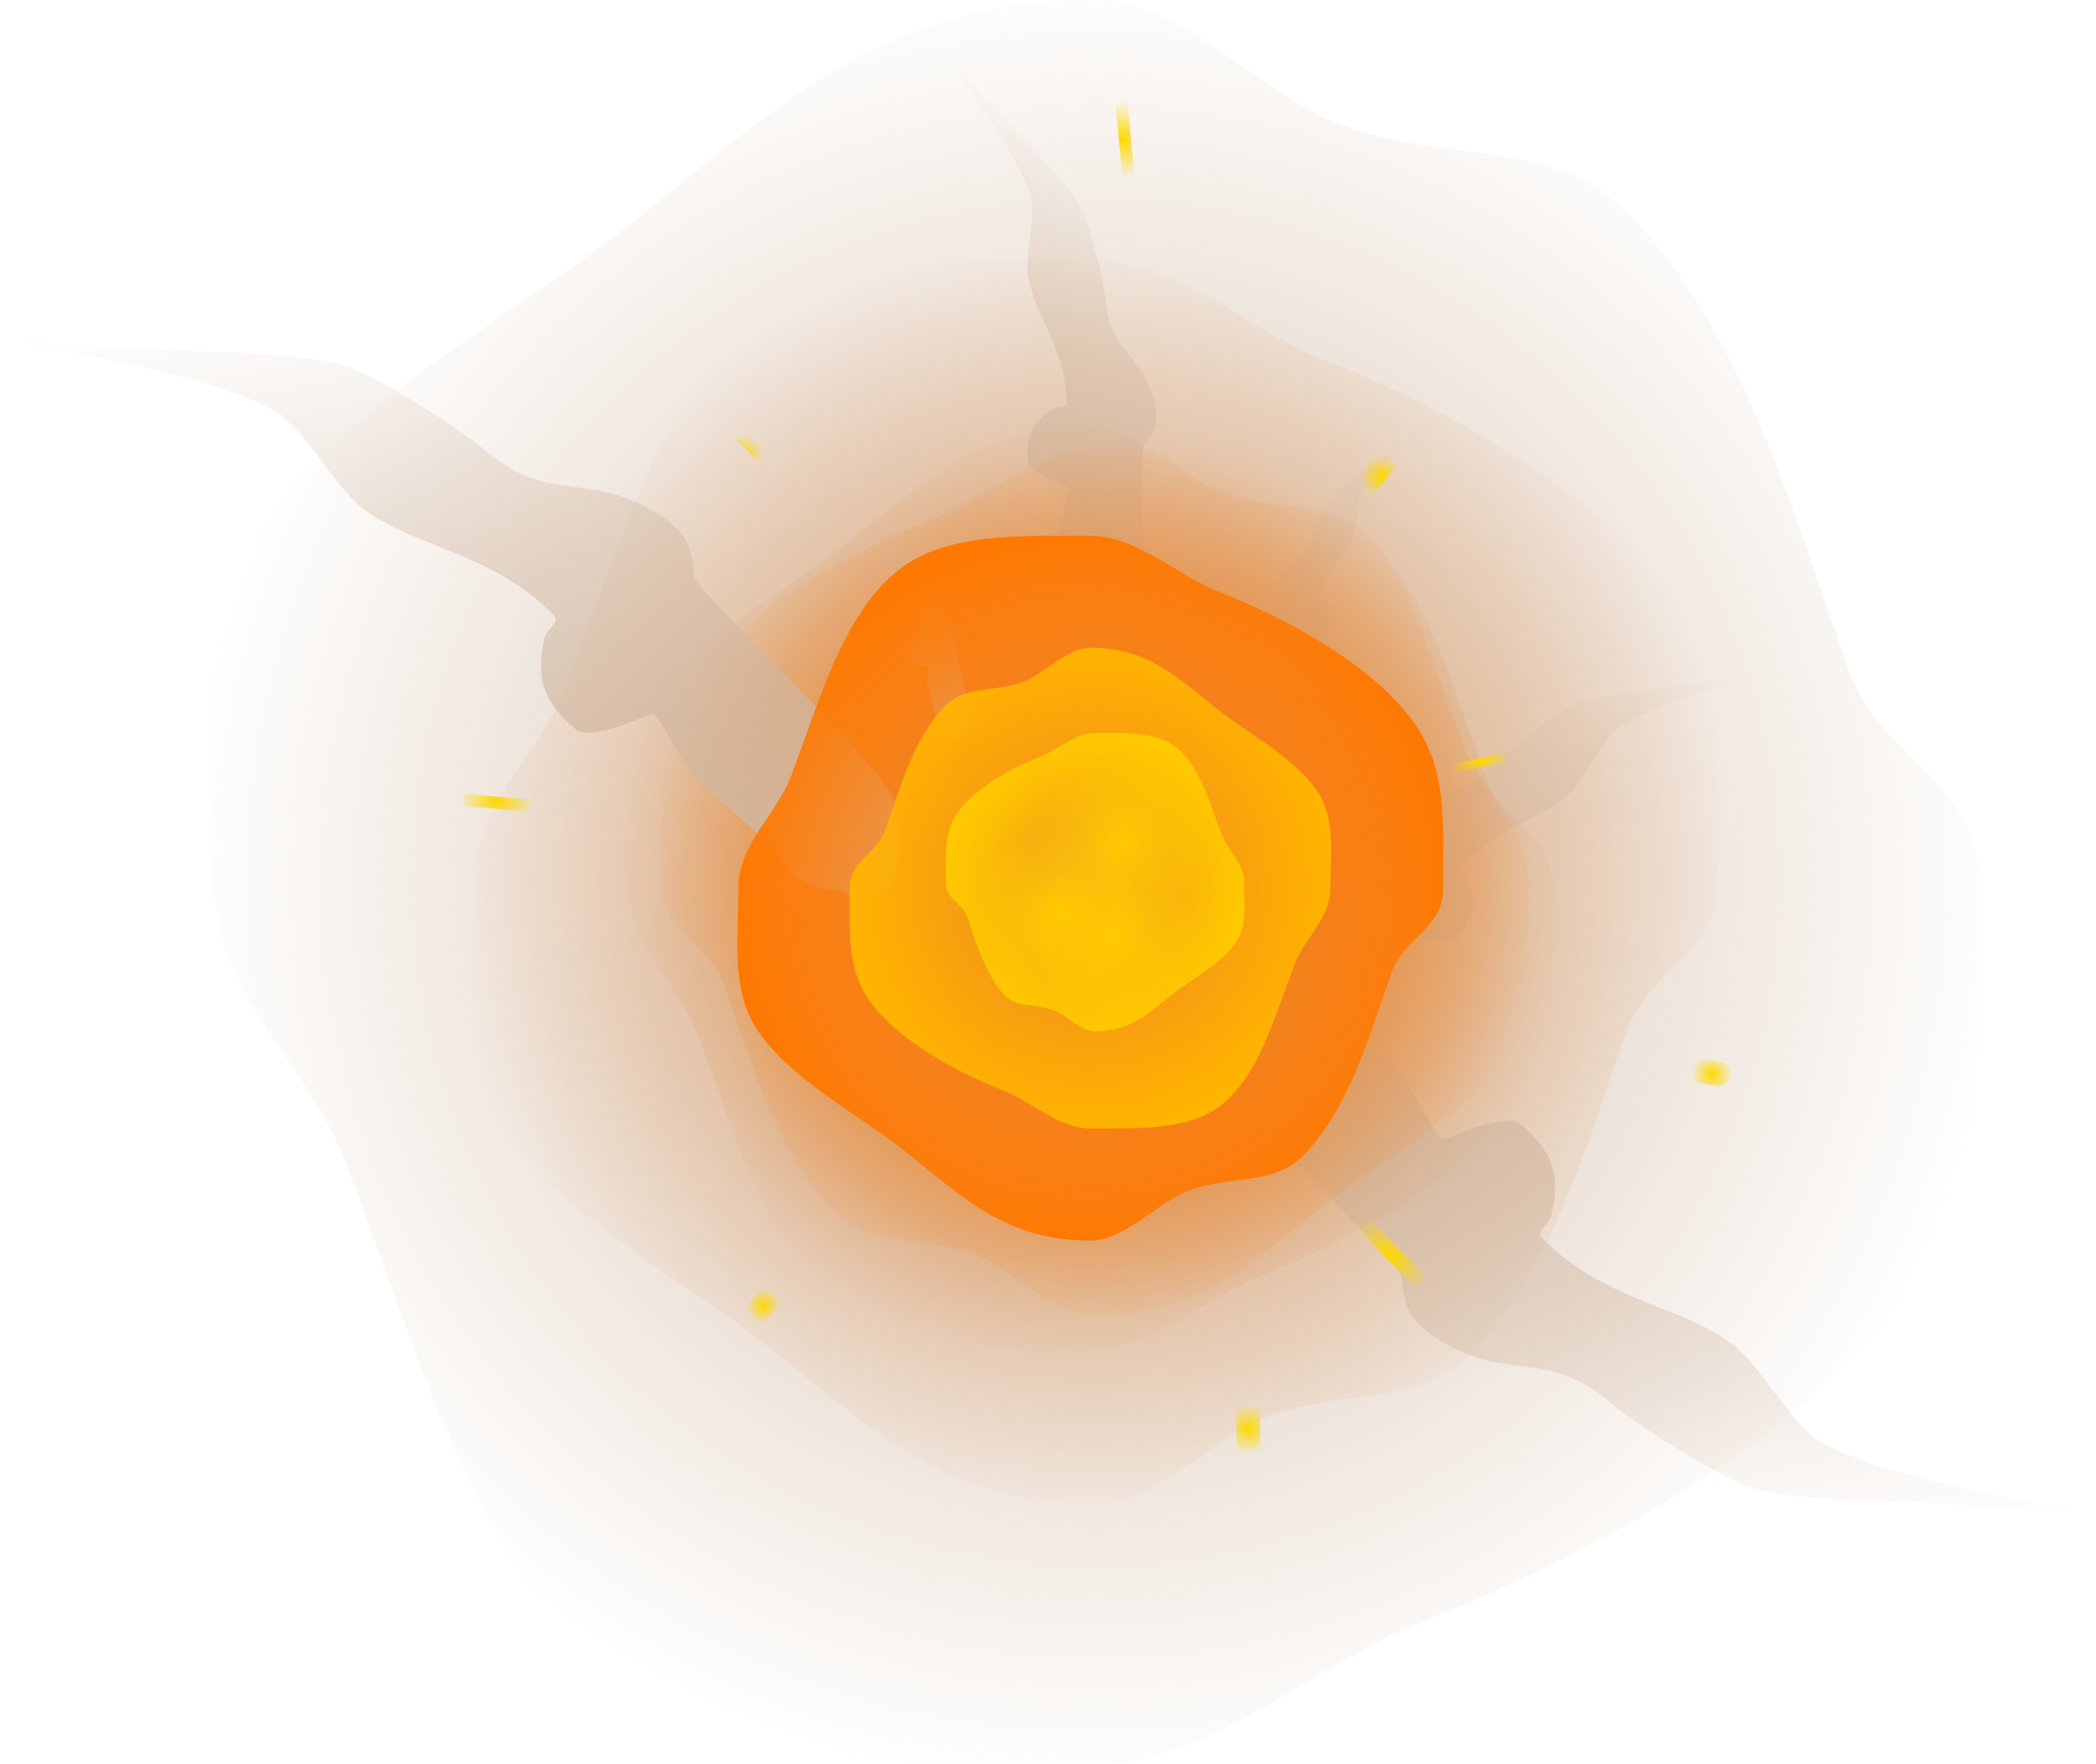 <svg version="1.1" xmlns="http://www.w3.org/2000/svg" xmlns:xlink="http://www.w3.org/1999/xlink" width="346.267" height="291.454" viewBox="0,0,346.267,291.454"><defs><radialGradient cx="240.973" cy="178.983" r="150.527" gradientUnits="userSpaceOnUse" id="color-1"><stop offset="0" stop-color="#d1b7a0"/><stop offset="1" stop-color="#d1b7a0" stop-opacity="0"/></radialGradient><radialGradient cx="240.916" cy="179.012" r="106.146" gradientUnits="userSpaceOnUse" id="color-2"><stop offset="0" stop-color="#de9d64"/><stop offset="1" stop-color="#de9d64" stop-opacity="0"/></radialGradient><linearGradient x1="342.39" y1="296.201" x2="318.946" y2="179.798" gradientUnits="userSpaceOnUse" id="color-3"><stop offset="0" stop-color="#d1b7a0" stop-opacity="0"/><stop offset="1" stop-color="#d1b7a0"/></linearGradient><linearGradient x1="275.533" y1="111.02" x2="289.034" y2="146.954" gradientUnits="userSpaceOnUse" id="color-4"><stop offset="0" stop-color="#d1b7a0" stop-opacity="0"/><stop offset="1" stop-color="#d1b7a0"/></linearGradient><linearGradient x1="314.512" y1="139.93" x2="307.361" y2="211.443" gradientUnits="userSpaceOnUse" id="color-5"><stop offset="0" stop-color="#d1b7a0" stop-opacity="0"/><stop offset="1" stop-color="#d1b7a0"/></linearGradient><linearGradient x1="248.501" y1="62.697" x2="209.811" y2="123.264" gradientUnits="userSpaceOnUse" id="color-6"><stop offset="0" stop-color="#d1b7a0" stop-opacity="0"/><stop offset="1" stop-color="#d1b7a0"/></linearGradient><radialGradient cx="240.685" cy="179.008" r="74.005" gradientUnits="userSpaceOnUse" id="color-7"><stop offset="0" stop-color="#ff7800"/><stop offset="1" stop-color="#ff7800" stop-opacity="0"/></radialGradient><radialGradient cx="240.101" cy="179.991" r="78.881" gradientUnits="userSpaceOnUse" id="color-8"><stop offset="0" stop-color="#dd8b44"/><stop offset="1" stop-color="#dd8b44" stop-opacity="0"/></radialGradient><linearGradient x1="213.575" y1="120.6" x2="202.566" y2="149.901" gradientUnits="userSpaceOnUse" id="color-9"><stop offset="0" stop-color="#d1b7a0" stop-opacity="0"/><stop offset="1" stop-color="#d1b7a0"/></linearGradient><linearGradient x1="123.61" y1="76.51" x2="147.053" y2="192.914" gradientUnits="userSpaceOnUse" id="color-10"><stop offset="0" stop-color="#d1b7a0" stop-opacity="0"/><stop offset="1" stop-color="#d1b7a0"/></linearGradient><radialGradient cx="240.077" cy="180.007" r="60.148" gradientUnits="userSpaceOnUse" id="color-11"><stop offset="0" stop-color="#ff7800" stop-opacity="0"/><stop offset="1" stop-color="#ff7800"/></radialGradient><radialGradient cx="239.947" cy="179.995" r="41.012" gradientUnits="userSpaceOnUse" id="color-12"><stop offset="0" stop-color="#ffb500" stop-opacity="0"/><stop offset="1" stop-color="#ffb500"/></radialGradient><radialGradient cx="240.748" cy="179.003" r="25.46" gradientUnits="userSpaceOnUse" id="color-13"><stop offset="0" stop-color="#ffca00" stop-opacity="0"/><stop offset="1" stop-color="#ffca00"/></radialGradient><radialGradient cx="289.305" cy="240.916" r="7.546" gradientUnits="userSpaceOnUse" id="color-14"><stop offset="0" stop-color="#fcd900"/><stop offset="1" stop-color="#fcd900" stop-opacity="0"/></radialGradient><radialGradient cx="304.397" cy="158.49" r="5.224" gradientUnits="userSpaceOnUse" id="color-15"><stop offset="0" stop-color="#fcd900"/><stop offset="1" stop-color="#fcd900" stop-opacity="0"/></radialGradient><radialGradient cx="245.19" cy="56.328" r="6.385" gradientUnits="userSpaceOnUse" id="color-16"><stop offset="0" stop-color="#fcd900"/><stop offset="1" stop-color="#fcd900" stop-opacity="0"/></radialGradient><radialGradient cx="141.867" cy="165.456" r="6.385" gradientUnits="userSpaceOnUse" id="color-17"><stop offset="0" stop-color="#fcd900"/><stop offset="1" stop-color="#fcd900" stop-opacity="0"/></radialGradient><radialGradient cx="185.982" cy="249.043" r="2.902" gradientUnits="userSpaceOnUse" id="color-18"><stop offset="0" stop-color="#fcd900"/><stop offset="1" stop-color="#fcd900" stop-opacity="0"/></radialGradient><radialGradient cx="266.087" cy="269.359" r="4.063" gradientUnits="userSpaceOnUse" id="color-19"><stop offset="0" stop-color="#fcd900"/><stop offset="1" stop-color="#fcd900" stop-opacity="0"/></radialGradient><radialGradient cx="182.5" cy="108.57" r="3.483" gradientUnits="userSpaceOnUse" id="color-20"><stop offset="0" stop-color="#fcd900"/><stop offset="1" stop-color="#fcd900" stop-opacity="0"/></radialGradient><radialGradient cx="288.144" cy="112.053" r="3.483" gradientUnits="userSpaceOnUse" id="color-21"><stop offset="0" stop-color="#fcd900"/><stop offset="1" stop-color="#fcd900" stop-opacity="0"/></radialGradient><radialGradient cx="342.708" cy="210.732" r="3.483" gradientUnits="userSpaceOnUse" id="color-22"><stop offset="0" stop-color="#fcd900"/><stop offset="1" stop-color="#fcd900" stop-opacity="0"/></radialGradient><radialGradient cx="244.981" cy="173.002" r="14.614" gradientUnits="userSpaceOnUse" id="color-23"><stop offset="0" stop-color="#ffca00"/><stop offset="1" stop-color="#ffca00" stop-opacity="0"/></radialGradient><radialGradient cx="234.981" cy="184.002" r="14.614" gradientUnits="userSpaceOnUse" id="color-24"><stop offset="0" stop-color="#ffca00"/><stop offset="1" stop-color="#ffca00" stop-opacity="0"/></radialGradient><radialGradient cx="243.981" cy="188.002" r="14.614" gradientUnits="userSpaceOnUse" id="color-25"><stop offset="0" stop-color="#ffca00"/><stop offset="1" stop-color="#ffca00" stop-opacity="0"/></radialGradient></defs><g transform="translate(-59.867,-33.273)"><g data-paper-data="{&quot;isPaintingLayer&quot;:true}" fill-rule="nonzero" stroke-linejoin="miter" stroke-miterlimit="10" stroke-dasharray="" stroke-dashoffset="0" style="mix-blend-mode: normal"><path d="M374.486,247.579c-16.514,23.021 -50.987,42.395 -80.511,53.929c-16.426,6.417 -34.302,23.186 -53.001,23.186c-28.462,0 -59.714,1.413 -79.412,-14.067c-23.28,-18.295 -33.288,-55.883 -44.65,-85.525c-6.206,-16.189 -21.648,-27.746 -21.648,-46.119c0,-19.671 -3.094,-41.164 6.997,-57.276c13.508,-21.569 43.013,-36.357 62.075,-51.643c24.949,-20.007 42.171,-36.791 76.638,-36.791c14.246,0 28.399,16.741 41.603,21.098c18.398,6.07 34.952,1.7 47.344,15.182c18.358,19.971 26.041,48.023 35.282,74.268c5.333,15.146 21.481,18.192 21.481,35.162c0,28.166 1.642,49.303 -12.197,68.596z" data-paper-data="{&quot;index&quot;:null}" fill="url(#color-1)" stroke="none" stroke-width="0" stroke-linecap="butt"/><path d="M343.666,179.012c0,11.967 -11.387,14.115 -15.147,24.795c-6.517,18.507 -11.935,38.289 -24.88,52.372c-8.739,9.507 -20.412,6.425 -33.386,10.706c-9.311,3.072 -19.291,14.877 -29.337,14.877c-24.305,0 -36.45,-11.836 -54.043,-25.944c-13.442,-10.779 -34.247,-21.207 -43.773,-36.417c-7.115,-11.362 -4.934,-26.517 -4.934,-40.389c0,-12.956 10.889,-21.105 15.265,-32.521c8.012,-20.902 15.07,-47.408 31.486,-60.309c13.89,-10.915 35.928,-9.919 55.998,-9.919c13.186,0 25.792,11.825 37.375,16.35c20.819,8.133 45.129,21.795 56.774,38.029c9.759,13.605 8.601,28.51 8.601,48.371z" fill="url(#color-2)" stroke="none" stroke-width="0" stroke-linecap="butt"/><path d="M257.716,205.11c-0.093,-0.997 -0.155,-1.931 -0.187,-2.806c-0.42,-11.477 4.307,-12.652 10.326,-9.887c4.48,-0.113 8.578,2.637 10.167,6.835c5.568,4.559 10.537,9.54 12.245,10.549c1.867,1.103 5.721,9.49 7.952,11.813c0.052,0.054 10.326,-4.754 12.742,-2.715c5.458,4.605 6.778,8.577 5.178,15.23c-0.302,1.255 -2.49,2.587 -1.603,3.525c9.773,10.342 22.731,11.205 31.29,17.501c5.098,3.751 9.943,13.538 14.933,16.412c11.672,6.723 45.375,11.795 45.375,11.795c0,0 -21.26,-1.539 -33.211,-1.99c-14.789,-0.558 -21.411,-1.14 -25.84,-3.147c-5.533,-2.507 -16.889,-9.554 -21.549,-13.522c-10.205,-8.691 -17.148,-2.901 -28.56,-10.488c-4.603,-3.06 -5.156,-5.538 -5.553,-10.175c-0.172,-2.006 -29.083,-29.101 -32.618,-35.94z" data-paper-data="{&quot;index&quot;:null}" fill="url(#color-3)" stroke="none" stroke-width="0.5" stroke-linecap="butt"/><path d="M267.695,149.489c-0.202,-2.481 3.088,-14.861 2.791,-15.44c-0.685,-1.34 -0.958,-2.114 -0.219,-3.741c1.831,-4.034 4.726,-3.635 6.036,-7.766c0.598,-1.886 2.506,-5.763 3.594,-7.397c0.871,-1.308 2.587,-2.602 6.547,-5.287c3.2,-2.17 8.767,-6.232 8.767,-6.232c0,0 -8.374,7.161 -10.423,11.003c-0.876,1.643 -0.529,5.156 -1.285,7.057c-1.269,3.192 -4.675,5.647 -5.584,10.157c-0.083,0.409 0.745,0.4 1.043,0.692c1.578,1.55 1.896,2.866 1.188,5.063c-0.314,0.973 -3.954,1.413 -3.959,1.437c-0.214,1.019 0.165,3.979 -0.158,4.601c-0.296,0.569 -0.805,2.786 -1.552,4.989c0.283,1.423 -0.37,2.879 -1.618,3.615c-1.177,1.789 -2.675,2.276 -4.524,-0.943c-0.141,-0.245 -0.284,-0.512 -0.429,-0.802z" data-paper-data="{&quot;index&quot;:null}" fill="url(#color-4)" stroke="none" stroke-width="0.5" stroke-linecap="butt"/><path d="M269.442,197.996c1.72,-4.331 17.511,-22.381 17.494,-23.599c-0.038,-2.816 0.146,-4.342 2.735,-6.461c6.42,-5.252 10.948,-2.181 16.574,-8.026c2.569,-2.669 8.987,-7.593 12.169,-9.434c2.547,-1.474 6.501,-2.221 15.375,-3.442c7.171,-0.987 19.884,-3.187 19.884,-3.187c0,0 -19.995,5.072 -26.623,9.82c-2.833,2.03 -5.165,8.215 -8.011,10.779c-4.779,4.305 -12.531,5.6 -17.798,12.414c-0.478,0.618 0.92,1.29 1.177,2.027c1.362,3.911 0.805,6.382 -2.207,9.483c-1.334,1.373 -7.809,-0.908 -7.837,-0.872c-1.204,1.533 -3.024,6.815 -4.082,7.591c-0.968,0.71 -3.663,4.007 -6.744,7.087c-0.706,2.624 -3.009,4.525 -5.714,4.725c-3.46,2.026 -6.377,1.601 -6.811,-5.337c-0.033,-0.529 -0.052,-1.095 -0.055,-1.701z" data-paper-data="{&quot;index&quot;:null}" fill="url(#color-5)" stroke="none" stroke-width="0.5" stroke-linecap="butt"/><path d="M247.123,137.96c-0.378,0.474 -0.744,0.907 -1.097,1.301c-4.639,5.177 -7.192,3.703 -8.653,-0.03c-1.999,-1.833 -2.629,-4.753 -1.558,-7.249c-0.511,-4.326 -0.583,-8.584 -0.903,-9.741c-0.35,-1.265 1.494,-6.538 1.499,-8.488c0,-0.045 -6.496,-2.267 -6.692,-4.171c-0.443,-4.299 0.65,-6.585 4.143,-8.811c0.659,-0.42 2.172,-0.081 2.18,-0.863c0.087,-8.612 -5.196,-14.432 -6.28,-20.771c-0.646,-3.776 1.356,-10.076 0.389,-13.424c-2.261,-7.833 -14.815,-24.203 -14.815,-24.203c0,0 8.616,9.603 13.634,14.82c6.209,6.456 8.849,9.492 9.936,12.227c1.358,3.417 3.345,11.258 3.708,14.945c0.795,8.074 6.252,8.468 8.038,16.568c0.72,3.267 -0.08,4.579 -1.855,6.766c-0.768,0.946 0.445,24.898 -0.888,29.363z" data-paper-data="{&quot;index&quot;:null}" fill="url(#color-6)" stroke="none" stroke-width="0.5" stroke-linecap="butt"/><path d="M175.045,145.284c8.119,-11.318 25.067,-20.843 39.583,-26.513c8.076,-3.155 16.864,-11.399 26.058,-11.399c13.993,0 29.358,-0.694 39.042,6.916c11.445,8.994 16.366,27.475 21.952,42.047c3.051,7.959 10.643,13.641 10.643,22.674c0,9.671 1.521,20.238 -3.44,28.159c-6.641,10.604 -21.147,17.875 -30.518,25.39c-12.266,9.836 -20.733,18.088 -37.678,18.088c-7.004,0 -13.962,-8.231 -20.454,-10.372c-9.045,-2.984 -17.184,-0.836 -23.276,-7.464c-9.025,-9.819 -12.803,-23.61 -17.346,-36.513c-2.622,-7.446 -10.561,-8.944 -10.561,-17.287c0,-13.847 -0.807,-24.239 5.997,-33.724z" data-paper-data="{&quot;index&quot;:null}" fill="url(#color-7)" stroke="none" stroke-width="0" stroke-linecap="butt"/><path d="M310.066,215.937c-8.654,12.064 -26.719,22.216 -42.19,28.26c-8.608,3.363 -17.976,12.15 -27.774,12.15c-14.915,0 -31.292,0.74 -41.614,-7.371c-12.2,-9.587 -17.444,-29.285 -23.398,-44.818c-3.252,-8.484 -11.344,-14.54 -11.344,-24.168c0,-10.308 -1.621,-21.571 3.667,-30.014c7.079,-11.303 22.54,-19.052 32.529,-27.062c13.074,-10.484 22.099,-19.28 40.161,-19.28c7.465,0 14.882,8.773 21.801,11.056c9.641,3.181 18.316,0.891 24.81,7.956c9.62,10.466 13.646,25.166 18.489,38.919c2.795,7.937 11.257,9.533 11.257,18.426c0,14.76 0.861,25.836 -6.392,35.946z" data-paper-data="{&quot;index&quot;:null}" fill="url(#color-8)" stroke="none" stroke-width="0" stroke-linecap="butt"/><path d="M219.792,152.79c-0.118,0.236 -0.235,0.454 -0.35,0.654c-1.508,2.625 -2.729,2.228 -3.689,0.769c-1.017,-0.6 -1.55,-1.787 -1.319,-2.948c-0.609,-1.797 -1.024,-3.604 -1.265,-4.068c-0.264,-0.507 0.046,-2.921 -0.129,-3.752c-0.004,-0.019 -2.973,-0.378 -3.228,-1.172c-0.577,-1.792 -0.318,-2.864 0.968,-4.128c0.243,-0.238 0.918,-0.231 0.851,-0.565c-0.741,-3.677 -3.518,-5.679 -4.553,-8.282c-0.616,-1.55 -0.333,-4.415 -1.048,-5.755c-1.671,-3.133 -8.499,-8.972 -8.499,-8.972c0,0 4.539,3.312 7.148,5.081c3.229,2.189 4.628,3.244 5.338,4.311c0.887,1.333 2.443,4.494 2.931,6.032c1.069,3.368 3.429,3.043 4.922,6.332c0.602,1.327 0.38,1.958 -0.179,3.05c-0.242,0.473 2.44,10.567 2.276,12.59z" data-paper-data="{&quot;index&quot;:null}" fill="url(#color-9)" stroke="none" stroke-width="0.5" stroke-linecap="butt"/><path d="M208.284,167.601c0.093,0.997 0.155,1.931 0.187,2.806c0.42,11.477 -4.307,12.652 -10.326,9.887c-4.48,0.113 -8.578,-2.637 -10.167,-6.835c-5.568,-4.559 -10.537,-9.54 -12.245,-10.549c-1.867,-1.103 -5.721,-9.49 -7.952,-11.813c-0.052,-0.054 -10.326,4.754 -12.742,2.715c-5.458,-4.605 -6.778,-8.577 -5.178,-15.23c0.302,-1.255 2.49,-2.587 1.603,-3.525c-9.773,-10.342 -22.731,-11.205 -31.29,-17.501c-5.098,-3.751 -9.943,-13.538 -14.933,-16.412c-11.672,-6.723 -45.375,-11.795 -45.375,-11.795c0,0 21.26,1.539 33.211,1.99c14.789,0.558 21.411,1.14 25.84,3.147c5.533,2.507 16.889,9.554 21.549,13.522c10.205,8.691 17.148,2.901 28.56,10.488c4.603,3.06 5.156,5.538 5.553,10.175c0.172,2.006 29.083,29.101 32.618,35.94z" fill="url(#color-10)" stroke="none" stroke-width="0.5" stroke-linecap="butt"/><path d="M298.3,180.007c0,6.781 -6.452,7.998 -8.583,14.05c-3.693,10.487 -6.763,21.696 -14.098,29.676c-4.952,5.387 -11.566,3.641 -18.918,6.066c-5.276,1.741 -10.931,8.43 -16.624,8.43c-13.773,0 -20.654,-6.707 -30.623,-14.701c-7.617,-6.108 -19.406,-12.017 -24.804,-20.635c-4.032,-6.438 -2.796,-15.026 -2.796,-22.886c0,-7.341 6.17,-11.959 8.65,-18.428c4.54,-11.844 8.539,-26.864 17.841,-34.174c7.871,-6.185 20.358,-5.621 31.731,-5.621c7.472,0 14.615,6.7 21.178,9.265c11.797,4.609 25.572,12.35 32.171,21.549c5.53,7.709 4.874,16.155 4.874,27.409z" fill="url(#color-11)" stroke="none" stroke-width="0" stroke-linecap="butt"/><path d="M200.248,179.995c0,-4.624 4.399,-5.454 5.853,-9.58c2.518,-7.151 4.611,-14.794 9.613,-20.235c3.376,-3.673 7.887,-2.482 12.899,-4.136c3.597,-1.187 7.453,-5.748 11.335,-5.748c9.391,0 14.083,4.573 20.881,10.024c5.193,4.165 13.232,8.194 16.913,14.07c2.749,4.39 1.906,10.246 1.906,15.605c0,5.006 -4.207,8.154 -5.898,12.565c-3.096,8.076 -5.822,18.317 -12.165,23.302c-5.367,4.217 -13.881,3.833 -21.636,3.833c-5.095,0 -9.965,-4.569 -14.44,-6.317c-8.044,-3.143 -17.437,-8.421 -21.936,-14.693c-3.771,-5.256 -3.323,-11.015 -3.323,-18.689z" data-paper-data="{&quot;index&quot;:null}" fill="url(#color-12)" stroke="none" stroke-width="0" stroke-linecap="butt"/><path d="M218.165,167.401c2.793,-3.894 8.624,-7.171 13.618,-9.121c2.778,-1.085 5.802,-3.922 8.965,-3.922c4.814,0 10.1,-0.239 13.432,2.379c3.938,3.094 5.63,9.452 7.552,14.466c1.05,2.738 3.662,4.693 3.662,7.8c0,3.327 0.523,6.962 -1.183,9.688c-2.285,3.648 -7.275,6.149 -10.499,8.735c-4.22,3.384 -7.133,6.223 -12.963,6.223c-2.41,0 -4.803,-2.832 -7.037,-3.568c-3.112,-1.027 -5.912,-0.288 -8.008,-2.568c-3.105,-3.378 -4.405,-8.123 -5.968,-12.562c-0.902,-2.562 -3.633,-3.077 -3.633,-5.947c0,-4.764 -0.278,-8.339 2.063,-11.602z" data-paper-data="{&quot;index&quot;:null}" fill="url(#color-13)" stroke="none" stroke-width="0" stroke-linecap="butt"/><path d="M280.018,230.468l15.092,15.092" fill="none" stroke="url(#color-14)" stroke-width="2.5" stroke-linecap="round"/><path d="M297.432,160.812l10.448,-2.322" fill="none" stroke="url(#color-15)" stroke-width="1.5" stroke-linecap="round"/><path d="M246.351,63.294l-1.161,-12.77" fill="none" stroke="url(#color-16)" stroke-width="2" stroke-linecap="round"/><path d="M137.223,165.456l12.77,1.161" fill="none" stroke="url(#color-17)" stroke-width="2" stroke-linecap="round"/><path d="M184.821,250.204l4.644,-5.805" fill="none" stroke="url(#color-18)" stroke-width="4" stroke-linecap="round"/><path d="M266.087,265.296v8.127" fill="none" stroke="url(#color-19)" stroke-width="4" stroke-linecap="round"/><path d="M185.982,108.57l-6.966,-6.966" fill="none" stroke="url(#color-20)" stroke-width="2.5" stroke-linecap="round"/><path d="M284.661,114.375l5.805,-6.966" fill="none" stroke="url(#color-21)" stroke-width="4" stroke-linecap="round"/><path d="M336.903,209.571l6.966,1.161" fill="none" stroke="url(#color-22)" stroke-width="4" stroke-linecap="round"/><path d="M232.019,166.342c1.603,-2.235 4.95,-4.116 7.817,-5.236c1.595,-0.623 3.33,-2.251 5.146,-2.251c2.763,0 5.797,-0.137 7.71,1.366c2.26,1.776 3.232,5.426 4.335,8.303c0.602,1.572 2.102,2.694 2.102,4.477c0,1.91 0.3,3.996 -0.679,5.561c-1.311,2.094 -4.176,3.53 -6.027,5.014c-2.422,1.942 -4.094,3.572 -7.441,3.572c-1.383,0 -2.757,-1.625 -4.039,-2.048c-1.786,-0.589 -3.393,-0.165 -4.596,-1.474c-1.782,-1.939 -2.528,-4.662 -3.425,-7.21c-0.518,-1.47 -2.085,-1.766 -2.085,-3.414c0,-2.735 -0.159,-4.787 1.184,-6.66z" data-paper-data="{&quot;index&quot;:null}" fill="url(#color-23)" stroke="none" stroke-width="0" stroke-linecap="butt"/><path d="M222.019,177.342c1.603,-2.235 4.95,-4.116 7.817,-5.236c1.595,-0.623 3.33,-2.251 5.146,-2.251c2.763,0 5.797,-0.137 7.71,1.366c2.26,1.776 3.232,5.426 4.335,8.303c0.602,1.572 2.102,2.694 2.102,4.477c0,1.91 0.3,3.996 -0.679,5.561c-1.311,2.094 -4.176,3.53 -6.027,5.014c-2.422,1.942 -4.094,3.572 -7.441,3.572c-1.383,0 -2.757,-1.625 -4.039,-2.048c-1.786,-0.589 -3.393,-0.165 -4.596,-1.474c-1.782,-1.939 -2.528,-4.662 -3.425,-7.21c-0.518,-1.47 -2.085,-1.766 -2.085,-3.414c0,-2.735 -0.159,-4.787 1.184,-6.66z" data-paper-data="{&quot;index&quot;:null}" fill="url(#color-24)" stroke="none" stroke-width="0" stroke-linecap="butt"/><path d="M231.019,181.342c1.603,-2.235 4.95,-4.116 7.817,-5.236c1.595,-0.623 3.33,-2.251 5.146,-2.251c2.763,0 5.797,-0.137 7.71,1.366c2.26,1.776 3.232,5.426 4.335,8.303c0.602,1.572 2.102,2.694 2.102,4.477c0,1.91 0.3,3.996 -0.679,5.561c-1.311,2.094 -4.176,3.53 -6.027,5.014c-2.422,1.942 -4.094,3.572 -7.441,3.572c-1.383,0 -2.757,-1.625 -4.039,-2.048c-1.786,-0.589 -3.393,-0.165 -4.596,-1.474c-1.782,-1.939 -2.528,-4.662 -3.425,-7.21c-0.518,-1.47 -2.085,-1.766 -2.085,-3.414c0,-2.735 -0.159,-4.787 1.184,-6.66z" data-paper-data="{&quot;index&quot;:null}" fill="url(#color-25)" stroke="none" stroke-width="0" stroke-linecap="butt"/></g></g></svg>